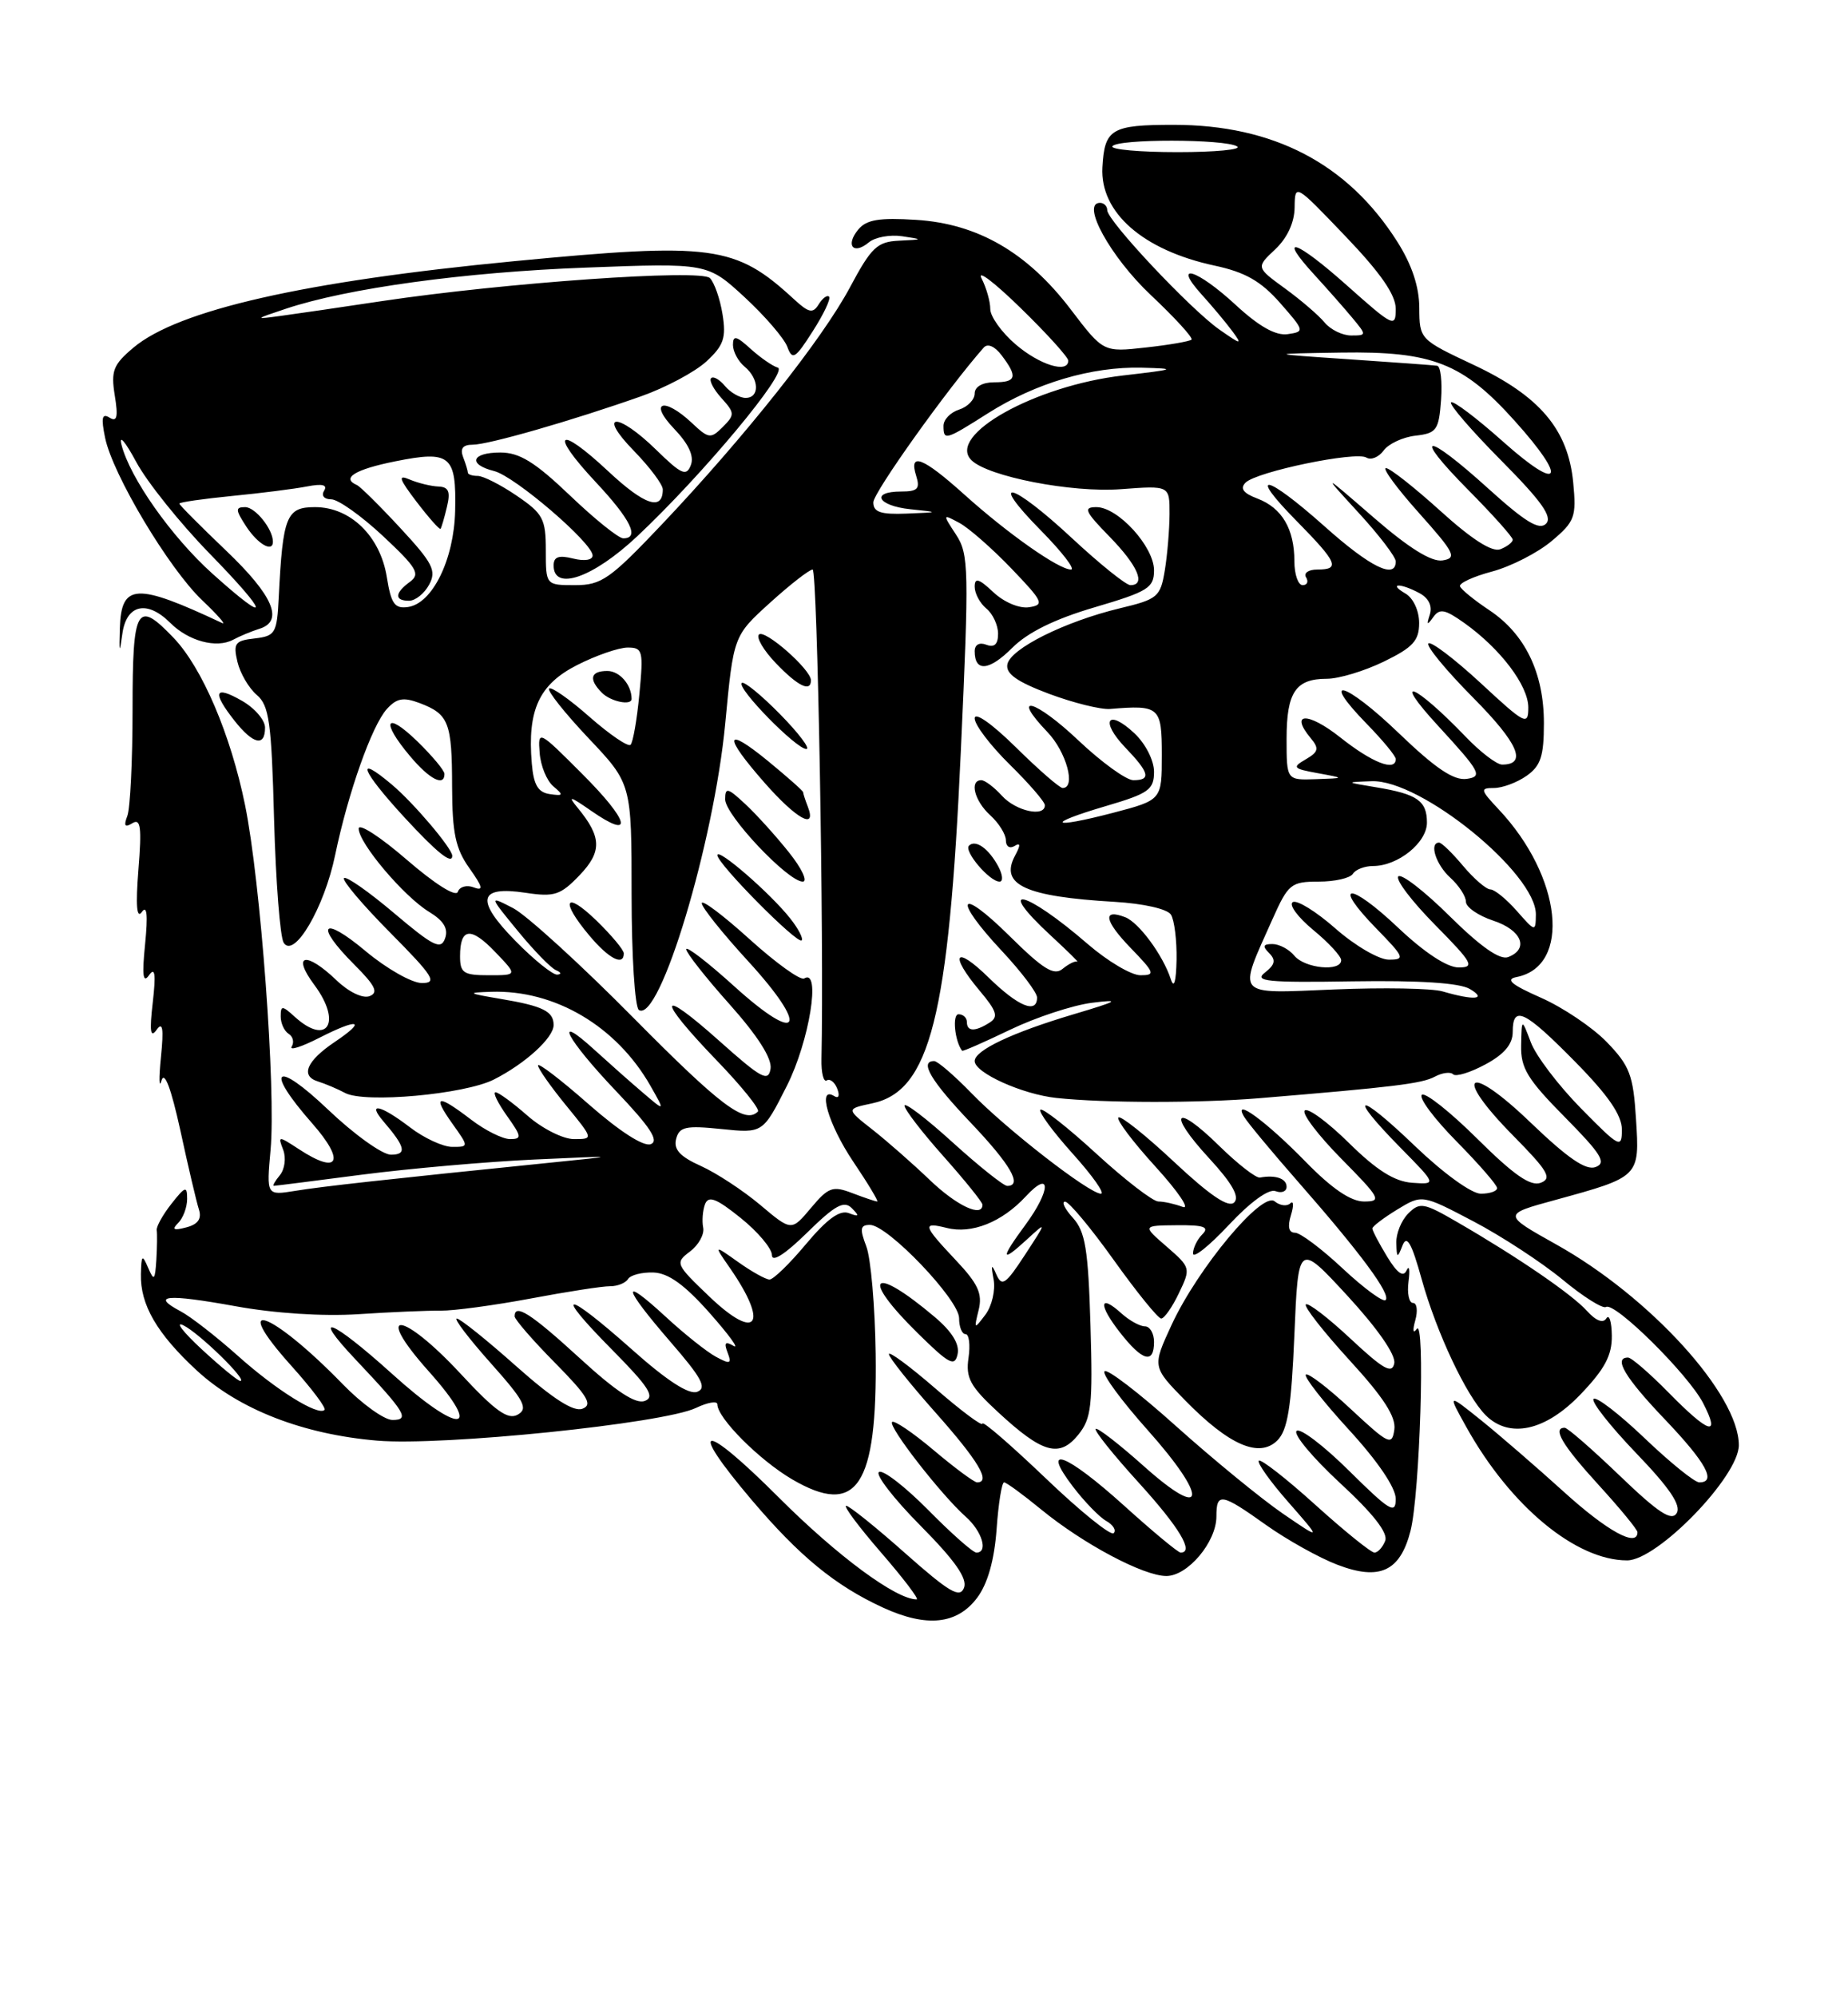 <?xml version="1.0" encoding="UTF-8" standalone="no"?>
<!DOCTYPE svg PUBLIC "-//W3C//DTD SVG 1.1//EN" "http://www.w3.org/Graphics/SVG/1.1/DTD/svg11.dtd" >
<svg xmlns="http://www.w3.org/2000/svg" xmlns:xlink="http://www.w3.org/1999/xlink" version="1.1" viewBox="0 0 237 256">
 <g >
 <path fill="currentColor"
d=" M 125.34 204.76 C 126.67 202.97 127.52 199.96 127.81 196.01 C 128.04 192.71 128.48 190.00 128.77 190.00 C 129.06 190.00 131.19 191.56 133.51 193.46 C 138.92 197.89 146.65 202.00 149.58 202.00 C 152.33 202.00 156.00 197.64 156.00 194.37 C 156.00 191.26 156.61 191.36 162.38 195.47 C 165.06 197.37 169.18 199.67 171.52 200.56 C 176.93 202.63 179.56 201.41 180.89 196.23 C 182.10 191.54 182.80 168.77 181.69 170.34 C 181.22 171.00 181.14 170.53 181.50 169.25 C 181.85 168.01 181.72 167.00 181.21 167.00 C 180.70 167.00 180.44 165.76 180.64 164.25 C 180.84 162.74 180.73 162.10 180.39 162.83 C 179.97 163.75 179.19 163.20 177.89 161.06 C 176.85 159.35 176.00 157.73 176.00 157.46 C 176.00 157.19 177.44 156.10 179.19 155.03 C 182.38 153.09 182.38 153.09 188.97 156.55 C 192.59 158.45 197.72 161.81 200.38 164.00 C 203.03 166.20 205.55 167.78 205.97 167.52 C 207.09 166.83 216.51 176.15 218.42 179.84 C 220.69 184.24 219.19 183.78 214.00 178.50 C 211.57 176.03 209.23 174.00 208.79 174.00 C 206.87 174.00 208.39 176.56 213.50 181.91 C 218.80 187.47 220.19 190.00 217.93 190.00 C 217.33 190.00 214.18 187.45 210.92 184.34 C 207.66 181.23 204.71 178.96 204.37 179.30 C 204.03 179.64 206.48 182.76 209.82 186.24 C 214.14 190.73 215.64 192.96 215.03 193.95 C 214.37 195.01 212.68 193.90 207.75 189.17 C 204.22 185.78 201.03 183.00 200.67 183.00 C 199.04 183.00 200.36 185.23 205.00 190.31 C 207.75 193.32 210.00 196.05 210.00 196.39 C 210.00 198.38 206.13 196.26 200.60 191.25 C 197.11 188.09 192.31 183.94 189.95 182.04 C 185.64 178.58 185.64 178.58 188.07 182.94 C 193.70 193.04 202.10 200.00 208.67 200.00 C 212.56 200.00 223.00 189.24 223.00 185.23 C 223.00 178.74 211.61 166.22 199.59 159.51 C 192.69 155.65 192.69 155.65 199.47 153.80 C 210.30 150.83 210.29 150.85 209.81 143.41 C 209.46 137.79 209.00 136.60 206.07 133.57 C 204.24 131.68 200.43 129.12 197.62 127.88 C 193.81 126.20 193.01 125.52 194.50 125.23 C 201.54 123.84 200.32 112.37 192.21 103.75 C 189.84 101.23 189.79 101.00 191.59 101.00 C 192.67 101.00 194.56 100.30 195.78 99.44 C 197.59 98.17 198.00 96.93 198.00 92.69 C 198.00 86.24 195.59 81.27 191.00 78.21 C 189.07 76.93 187.38 75.55 187.24 75.15 C 187.09 74.75 188.95 73.89 191.37 73.25 C 193.78 72.60 197.21 70.85 198.99 69.35 C 201.97 66.85 202.18 66.27 201.76 61.86 C 201.11 55.05 197.47 50.75 188.97 46.76 C 182.08 43.52 182.04 43.48 182.02 39.45 C 182.01 36.74 181.06 33.91 179.18 30.95 C 172.84 20.97 163.31 16.00 150.52 16.00 C 142.52 16.00 141.65 16.52 141.38 21.45 C 141.06 27.24 146.59 32.08 155.79 34.05 C 159.70 34.89 161.70 36.03 164.16 38.82 C 167.32 42.42 167.34 42.51 165.14 42.83 C 163.61 43.05 161.47 41.85 158.47 39.08 C 153.50 34.49 150.28 33.52 154.11 37.75 C 155.48 39.26 157.25 41.38 158.05 42.46 C 159.36 44.24 159.20 44.21 156.38 42.24 C 152.67 39.64 142.00 28.29 142.00 26.94 C 142.00 26.42 141.58 26.00 141.07 26.00 C 138.59 26.00 142.42 32.95 147.58 37.81 C 150.68 40.73 153.03 43.30 152.81 43.53 C 152.58 43.75 149.95 44.21 146.95 44.54 C 141.50 45.15 141.50 45.15 137.32 39.66 C 131.77 32.37 125.41 28.68 117.50 28.18 C 112.76 27.88 111.12 28.15 110.07 29.42 C 108.39 31.45 109.43 32.72 111.42 31.07 C 112.22 30.40 114.14 30.05 115.69 30.28 C 118.43 30.69 118.42 30.70 115.31 30.85 C 112.50 30.98 111.75 31.69 109.02 36.80 C 105.48 43.45 95.54 55.97 84.85 67.25 C 78.23 74.23 77.13 75.00 73.75 75.00 C 70.00 75.00 70.00 75.00 70.00 70.54 C 70.00 66.50 69.64 65.83 66.27 63.54 C 64.22 62.14 61.97 61.00 61.27 61.00 C 60.57 61.00 60.00 60.81 60.00 60.58 C 60.00 60.35 59.73 59.45 59.39 58.58 C 58.98 57.49 59.36 57.00 60.61 57.00 C 62.63 57.00 73.29 53.94 82.23 50.79 C 85.37 49.68 89.14 47.67 90.60 46.32 C 92.82 44.27 93.15 43.29 92.66 40.27 C 92.34 38.29 91.61 36.21 91.04 35.64 C 89.87 34.47 64.82 36.23 49.00 38.59 C 43.77 39.38 37.92 40.23 36.00 40.49 C 32.59 40.95 32.60 40.93 36.64 39.58 C 44.50 36.95 59.55 34.88 75.12 34.30 C 90.73 33.71 90.73 33.71 95.49 38.09 C 98.10 40.50 100.57 43.37 100.97 44.45 C 101.62 46.21 101.98 45.99 104.23 42.46 C 105.63 40.28 106.57 38.29 106.33 38.03 C 106.09 37.77 105.49 38.21 105.00 39.00 C 104.25 40.22 103.73 40.11 101.80 38.33 C 94.31 31.43 91.37 31.04 65.91 33.48 C 39.03 36.06 22.85 39.73 17.11 44.56 C 14.52 46.74 14.21 47.53 14.72 50.69 C 15.17 53.45 15.01 54.13 14.05 53.53 C 13.08 52.93 12.95 53.54 13.48 56.12 C 14.46 60.84 21.62 72.82 25.91 76.92 C 27.88 78.79 29.05 80.12 28.50 79.86 C 17.45 74.67 15.56 74.76 15.37 80.50 C 15.27 83.73 15.33 83.88 15.69 81.25 C 16.20 77.47 18.86 76.86 21.84 79.84 C 24.16 82.16 27.74 83.13 29.87 82.01 C 30.76 81.53 32.29 80.90 33.25 80.60 C 36.44 79.62 35.07 76.37 29.00 70.58 C 25.70 67.43 23.00 64.72 23.00 64.55 C 23.00 64.37 26.04 63.94 29.75 63.57 C 33.46 63.21 37.79 62.66 39.38 62.35 C 41.34 61.97 42.03 62.14 41.57 62.89 C 41.17 63.53 41.57 64.00 42.48 64.00 C 43.36 64.00 46.35 66.12 49.12 68.71 C 53.46 72.77 53.94 73.57 52.58 74.57 C 50.60 76.01 50.56 77.00 52.46 77.00 C 53.27 77.00 54.43 76.07 55.04 74.93 C 56.00 73.14 55.51 72.18 51.34 67.68 C 48.70 64.83 46.19 62.35 45.77 62.17 C 43.72 61.28 45.52 60.17 50.69 59.13 C 57.76 57.71 58.54 58.36 58.37 65.50 C 58.22 71.72 55.46 77.34 52.34 77.80 C 50.62 78.05 50.16 77.41 49.61 73.98 C 48.77 68.73 44.95 65.00 40.40 65.00 C 36.73 65.00 36.27 66.13 35.75 76.50 C 35.52 81.18 35.32 81.52 32.66 81.83 C 30.14 82.11 29.89 82.45 30.45 84.83 C 30.80 86.30 31.91 88.20 32.93 89.07 C 34.52 90.42 34.82 92.57 35.15 105.07 C 35.37 113.00 35.92 120.10 36.38 120.83 C 37.71 122.94 41.58 116.36 42.98 109.60 C 44.64 101.62 47.69 93.00 49.61 90.88 C 50.88 89.48 51.73 89.33 53.83 90.12 C 57.56 91.54 57.97 92.59 57.98 100.85 C 58.00 106.79 58.42 108.78 60.20 111.28 C 61.92 113.70 62.04 114.23 60.76 113.74 C 59.86 113.39 58.94 113.65 58.71 114.31 C 58.47 115.01 55.76 113.30 52.15 110.18 C 48.77 107.26 46.00 105.47 46.00 106.20 C 46.00 108.06 51.78 114.89 55.02 116.87 C 56.90 118.01 57.52 119.03 57.08 120.27 C 56.55 121.78 55.59 121.31 50.54 117.04 C 47.29 114.29 44.40 112.27 44.12 112.55 C 43.84 112.83 46.50 115.97 50.03 119.53 C 55.59 125.14 56.13 126.00 54.11 126.00 C 52.83 126.00 49.58 124.16 46.89 121.91 C 41.30 117.23 40.27 118.47 45.45 123.65 C 48.15 126.35 48.57 127.23 47.39 127.68 C 46.52 128.01 44.72 127.15 43.14 125.63 C 39.22 121.88 37.37 122.29 40.32 126.25 C 43.88 131.03 42.00 134.12 37.83 130.35 C 36.18 128.85 36.00 128.85 36.00 130.29 C 36.00 131.16 36.46 132.16 37.02 132.51 C 37.58 132.86 37.75 133.59 37.41 134.14 C 37.07 134.70 38.68 134.18 40.99 133.00 C 45.98 130.46 47.09 130.75 42.96 133.53 C 39.32 135.97 38.49 137.91 40.77 138.61 C 41.72 138.91 43.29 139.57 44.26 140.09 C 46.77 141.43 59.56 140.27 63.33 138.37 C 67.36 136.33 71.00 133.02 71.00 131.38 C 71.00 129.62 69.62 128.94 64.20 128.03 C 59.93 127.31 59.82 127.22 63.00 127.12 C 71.15 126.86 79.05 131.52 83.41 139.16 C 85.31 142.50 85.31 142.50 82.41 140.02 C 80.81 138.66 78.04 136.20 76.25 134.57 C 70.78 129.58 72.64 133.15 78.97 139.81 C 83.39 144.45 84.56 146.23 83.46 146.65 C 82.55 147.00 79.48 145.03 75.49 141.53 C 71.92 138.39 69.00 136.16 69.00 136.56 C 69.00 136.96 70.61 139.25 72.57 141.65 C 76.13 146.00 76.13 146.00 73.60 146.00 C 72.21 146.00 69.53 144.65 67.65 143.00 C 65.77 141.35 63.93 140.00 63.55 140.00 C 63.17 140.00 63.83 141.35 65.00 143.00 C 66.91 145.68 66.95 146.00 65.41 146.00 C 64.46 146.00 62.21 144.88 60.41 143.50 C 56.09 140.20 55.40 140.34 58.00 144.00 C 60.14 147.00 60.14 147.00 58.00 147.00 C 56.83 147.00 54.39 145.88 52.59 144.50 C 48.79 141.60 47.01 141.21 49.19 143.75 C 52.00 147.02 52.22 148.00 50.13 148.00 C 49.04 148.00 45.41 145.40 42.07 142.22 C 35.25 135.73 33.85 136.96 40.05 144.00 C 44.34 148.88 43.44 150.64 38.36 147.31 C 35.68 145.56 35.62 145.56 36.32 147.38 C 36.71 148.41 36.52 149.87 35.89 150.63 C 35.27 151.38 34.92 152.00 35.13 151.99 C 35.33 151.99 40.45 151.34 46.50 150.55 C 52.55 149.77 62.45 148.90 68.50 148.62 C 79.50 148.12 79.50 148.12 70.50 149.03 C 49.44 151.17 41.29 152.07 37.83 152.64 C 34.17 153.23 34.17 153.23 34.70 147.37 C 35.40 139.68 33.42 112.97 31.43 103.20 C 29.58 94.13 25.93 85.59 22.26 81.75 C 17.54 76.82 17.00 77.77 17.00 90.92 C 17.00 97.47 16.70 103.62 16.33 104.58 C 15.84 105.86 16.01 106.11 16.98 105.51 C 18.04 104.86 18.19 106.02 17.75 111.49 C 17.39 116.06 17.53 117.83 18.19 116.89 C 18.85 115.95 18.98 117.27 18.61 121.00 C 18.20 125.02 18.34 126.10 19.11 125.00 C 19.88 123.90 20.01 124.83 19.59 128.50 C 19.16 132.18 19.29 133.11 20.08 132.00 C 20.87 130.89 21.01 131.80 20.64 135.50 C 20.36 138.25 20.40 139.60 20.71 138.50 C 21.09 137.21 21.94 139.48 23.13 144.89 C 24.13 149.51 25.20 154.07 25.51 155.02 C 25.89 156.22 25.39 156.93 23.88 157.32 C 22.25 157.75 22.00 157.60 22.86 156.74 C 23.49 156.11 24.00 154.73 24.00 153.67 C 24.00 151.96 23.76 152.04 21.98 154.30 C 20.87 155.71 20.02 157.24 20.10 157.69 C 20.17 158.13 20.15 159.85 20.05 161.50 C 19.88 164.11 19.75 164.24 19.00 162.50 C 18.24 160.74 18.13 160.83 18.07 163.30 C 17.97 167.23 20.13 170.94 25.25 175.67 C 30.67 180.66 38.88 183.85 48.38 184.65 C 56.76 185.36 85.05 182.46 89.25 180.46 C 90.76 179.74 92.00 179.53 92.00 180.00 C 92.00 181.75 97.37 187.13 101.57 189.60 C 109.91 194.48 112.52 190.55 112.30 173.51 C 112.22 167.45 111.68 161.26 111.10 159.75 C 110.24 157.49 110.32 157.00 111.57 157.00 C 113.84 157.00 123.00 166.58 123.00 168.95 C 123.00 170.08 123.37 171.00 123.83 171.00 C 124.28 171.00 124.45 172.37 124.21 174.04 C 123.83 176.61 124.42 177.70 128.02 181.02 C 133.71 186.28 135.87 186.88 138.29 183.89 C 139.97 181.81 140.16 180.18 139.85 169.87 C 139.56 160.12 139.19 157.86 137.60 156.10 C 136.55 154.95 136.10 154.01 136.60 154.02 C 137.09 154.03 139.91 157.40 142.85 161.52 C 145.79 165.63 148.52 169.00 148.92 169.00 C 149.31 169.00 150.34 167.54 151.19 165.75 C 152.73 162.55 152.70 162.46 149.63 159.79 C 146.50 157.08 146.50 157.08 150.95 157.04 C 154.41 157.01 155.13 157.27 154.20 158.20 C 153.54 158.86 153.00 159.97 153.00 160.66 C 153.00 161.35 155.06 159.71 157.58 157.02 C 160.34 154.07 162.72 152.34 163.58 152.67 C 164.36 152.97 165.00 152.72 165.00 152.11 C 165.00 151.05 163.57 150.56 161.59 150.93 C 161.09 151.03 158.74 149.20 156.36 146.87 C 150.66 141.27 149.62 142.55 155.07 148.46 C 158.02 151.66 159.00 153.40 158.28 154.12 C 157.56 154.84 155.20 153.25 150.59 148.94 C 146.94 145.52 143.71 142.95 143.43 143.23 C 143.15 143.52 145.30 146.37 148.21 149.56 C 151.12 152.76 152.68 155.07 151.67 154.69 C 150.66 154.31 149.26 154.00 148.56 154.00 C 147.86 154.00 144.28 151.24 140.60 147.87 C 136.93 144.50 133.70 141.97 133.43 142.24 C 133.16 142.50 135.02 145.03 137.56 147.86 C 140.11 150.69 141.74 153.00 141.19 153.00 C 139.71 153.00 129.06 144.74 124.55 140.08 C 122.37 137.84 120.24 136.00 119.80 136.00 C 117.87 136.00 119.39 138.55 124.50 143.91 C 129.60 149.27 131.18 152.00 129.17 152.00 C 128.71 152.00 125.56 149.49 122.17 146.42 C 118.78 143.34 116.00 141.23 116.00 141.72 C 116.00 142.20 118.25 145.13 121.00 148.21 C 123.75 151.30 126.00 154.09 126.00 154.41 C 126.00 156.10 122.71 154.56 119.25 151.25 C 117.10 149.19 113.80 146.29 111.92 144.81 C 108.50 142.13 108.50 142.13 111.85 141.42 C 119.28 139.85 121.67 130.37 123.22 96.35 C 124.29 72.93 124.25 71.03 122.61 68.53 C 120.87 65.87 120.87 65.86 123.03 67.02 C 124.23 67.66 127.22 70.28 129.68 72.84 C 133.78 77.11 133.98 77.53 131.98 77.83 C 130.73 78.02 128.78 77.20 127.40 75.91 C 125.53 74.15 125.00 74.00 125.00 75.20 C 125.00 76.06 125.67 77.32 126.50 78.00 C 127.33 78.68 128.00 80.14 128.00 81.23 C 128.00 82.58 127.52 83.03 126.50 82.64 C 125.60 82.29 125.00 82.63 125.00 83.47 C 125.00 86.16 126.85 86.00 129.80 83.05 C 131.80 81.05 135.25 79.35 140.38 77.84 C 147.24 75.82 148.00 75.35 148.00 73.10 C 148.00 70.07 143.38 65.00 140.61 65.00 C 138.89 65.00 139.13 65.55 142.30 68.79 C 145.93 72.51 147.00 75.00 144.97 75.00 C 144.41 75.00 141.05 72.30 137.50 69.00 C 129.71 61.75 126.57 60.97 133.50 68.00 C 136.21 70.75 137.94 73.00 137.35 73.00 C 135.79 73.00 129.24 68.40 123.64 63.36 C 118.34 58.60 116.52 57.90 117.50 61.00 C 118.02 62.65 117.68 63.00 115.57 63.00 C 111.59 63.00 112.54 64.83 116.75 65.27 C 120.50 65.66 120.50 65.66 116.25 65.83 C 112.94 65.96 112.00 65.64 112.00 64.39 C 112.00 63.14 121.49 49.84 126.16 44.55 C 126.66 43.98 127.58 44.38 128.46 45.55 C 130.55 48.31 130.35 49.00 127.50 49.00 C 126.00 49.00 125.00 49.57 125.00 50.43 C 125.00 51.22 124.10 52.15 123.00 52.50 C 121.90 52.85 121.00 53.78 121.00 54.57 C 121.00 56.51 121.23 56.44 126.72 52.96 C 132.83 49.09 140.00 46.97 146.43 47.13 C 151.03 47.25 150.81 47.34 144.00 48.13 C 132.77 49.43 121.38 55.78 124.58 58.98 C 126.68 61.08 137.45 63.18 143.75 62.70 C 150.00 62.23 150.00 62.23 149.99 65.87 C 149.98 67.86 149.71 71.13 149.38 73.12 C 148.82 76.51 148.47 76.81 143.60 77.97 C 136.55 79.67 129.56 83.15 129.19 85.16 C 128.97 86.36 130.44 87.39 134.54 88.93 C 137.65 90.09 141.16 90.96 142.35 90.87 C 148.72 90.34 149.00 90.59 149.00 96.77 C 149.00 102.54 149.00 102.54 142.75 104.18 C 134.62 106.30 133.95 105.63 141.88 103.30 C 147.32 101.70 148.00 101.21 148.00 98.92 C 148.00 97.47 146.91 95.33 145.50 94.00 C 142.06 90.77 141.02 92.37 144.32 95.82 C 147.42 99.05 147.65 100.00 145.35 100.00 C 144.44 100.00 141.26 97.70 138.29 94.89 C 132.76 89.66 129.49 88.77 134.32 93.82 C 136.76 96.36 138.03 101.00 136.28 101.00 C 135.89 101.00 133.19 98.65 130.28 95.78 C 127.21 92.76 125.00 91.20 125.00 92.08 C 125.00 92.91 127.03 95.57 129.50 98.00 C 131.97 100.43 134.00 102.77 134.00 103.21 C 134.00 104.78 130.27 103.96 128.50 102.00 C 127.50 100.90 126.31 100.00 125.85 100.00 C 124.29 100.00 124.98 102.67 127.00 104.50 C 128.10 105.50 129.00 106.94 129.00 107.71 C 129.00 108.49 129.49 108.81 130.10 108.44 C 130.89 107.95 130.91 108.31 130.17 109.68 C 128.18 113.40 131.46 114.92 142.93 115.59 C 146.65 115.81 149.70 116.50 150.17 117.23 C 150.61 117.93 150.93 120.53 150.89 123.00 C 150.83 125.86 150.56 126.77 150.15 125.50 C 149.15 122.43 146.06 118.24 144.30 117.56 C 141.34 116.42 141.63 118.02 145.01 121.51 C 148.09 124.69 148.20 125.00 146.26 125.00 C 145.08 125.00 142.05 123.20 139.51 121.01 C 131.43 114.02 127.41 113.13 134.82 119.97 C 136.92 121.91 138.42 123.39 138.16 123.26 C 137.90 123.13 137.06 123.54 136.29 124.17 C 135.18 125.10 133.80 124.25 129.45 119.95 C 122.90 113.48 122.12 115.08 128.50 121.90 C 130.97 124.54 133.00 127.22 133.00 127.85 C 133.00 130.00 130.59 129.01 126.79 125.30 C 122.46 121.06 121.67 122.26 125.66 127.01 C 127.84 129.60 128.07 130.34 126.91 131.07 C 125.05 132.26 124.00 132.23 124.00 131.00 C 124.00 130.45 123.52 130.00 122.93 130.00 C 122.10 130.00 122.44 133.46 123.39 134.68 C 123.47 134.79 126.24 133.57 129.55 131.98 C 132.86 130.39 137.58 128.84 140.04 128.53 C 143.81 128.06 143.44 128.29 137.66 130.01 C 129.83 132.34 125.00 134.62 125.00 136.00 C 125.00 137.51 131.13 140.27 135.50 140.73 C 141.68 141.39 153.77 141.40 161.50 140.76 C 178.64 139.34 182.35 138.89 183.99 138.01 C 184.95 137.49 186.02 137.35 186.36 137.70 C 186.71 138.04 188.57 137.47 190.49 136.43 C 192.92 135.13 194.00 133.84 194.00 132.27 C 194.00 128.77 195.51 129.49 202.01 136.09 C 206.25 140.39 208.00 142.94 208.00 144.78 C 208.00 147.25 207.71 147.10 202.75 142.06 C 199.86 139.12 196.97 135.32 196.33 133.61 C 195.15 130.50 195.15 130.50 195.08 133.97 C 195.01 136.90 195.89 138.34 200.68 143.18 C 205.37 147.93 206.06 149.04 204.64 149.58 C 203.40 150.06 201.08 148.47 196.29 143.88 C 188.19 136.09 186.20 137.60 194.06 145.56 C 198.53 150.09 199.08 151.03 197.60 151.60 C 196.29 152.10 194.16 150.62 189.44 145.94 C 185.93 142.46 182.73 139.94 182.34 140.33 C 181.94 140.73 183.95 143.41 186.81 146.31 C 189.66 149.20 192.00 151.89 192.00 152.28 C 192.00 152.68 191.06 153.00 189.91 153.00 C 188.72 153.00 185.09 150.37 181.41 146.84 C 174.08 139.80 172.64 140.03 179.62 147.12 C 184.25 151.82 184.25 151.82 181.10 151.60 C 178.85 151.44 176.55 150.00 173.00 146.50 C 170.28 143.82 167.72 141.94 167.33 142.34 C 166.94 142.73 169.05 145.51 172.02 148.52 C 177.03 153.59 177.25 154.00 174.93 154.00 C 173.24 154.00 170.81 152.35 167.46 148.92 C 162.36 143.70 158.00 140.52 159.56 143.15 C 160.00 143.89 163.12 147.65 166.50 151.50 C 174.47 160.58 178.42 165.91 177.70 166.63 C 177.39 166.94 174.92 165.13 172.21 162.60 C 169.51 160.07 166.75 158.00 166.08 158.00 C 165.28 158.00 165.10 157.23 165.56 155.75 C 165.94 154.51 165.90 153.83 165.47 154.24 C 165.04 154.65 164.14 154.53 163.47 153.98 C 161.87 152.65 153.61 162.55 150.24 169.84 C 147.77 175.19 147.77 175.19 152.03 179.53 C 157.65 185.25 161.51 186.92 163.82 184.62 C 165.14 183.29 165.61 180.39 166.00 171.09 C 166.50 159.25 166.50 159.25 172.83 166.11 C 176.69 170.31 179.02 173.66 178.81 174.74 C 178.53 176.15 177.42 175.52 173.22 171.60 C 170.33 168.90 167.75 166.92 167.47 167.19 C 167.20 167.46 169.72 170.67 173.06 174.33 C 177.44 179.10 179.05 181.60 178.82 183.23 C 178.52 185.34 178.12 185.15 173.23 180.60 C 170.34 177.90 167.75 175.92 167.47 176.19 C 167.20 176.46 169.68 179.64 172.99 183.25 C 176.72 187.32 179.00 190.69 179.00 192.12 C 179.00 194.14 178.24 193.68 173.03 188.53 C 169.74 185.27 166.70 182.97 166.28 183.41 C 165.85 183.85 168.36 186.85 171.86 190.09 C 176.08 193.98 178.03 196.47 177.65 197.48 C 177.33 198.32 176.70 199.00 176.27 199.00 C 175.83 199.00 172.42 196.25 168.69 192.88 C 164.96 189.51 161.70 186.97 161.44 187.22 C 161.19 187.48 162.89 189.88 165.24 192.55 C 169.50 197.41 169.50 197.41 164.50 193.99 C 161.75 192.10 155.59 187.06 150.81 182.78 C 146.03 178.49 141.91 175.34 141.64 175.77 C 141.37 176.20 143.86 179.57 147.15 183.26 C 155.01 192.06 154.72 195.09 146.70 187.93 C 143.52 185.09 140.73 182.93 140.52 183.15 C 140.30 183.36 142.78 186.46 146.02 190.02 C 151.25 195.77 153.19 199.00 151.41 199.00 C 151.09 199.00 147.83 196.30 144.18 193.00 C 136.71 186.26 133.38 185.01 137.59 190.53 C 139.07 192.47 141.00 194.46 141.88 194.95 C 142.76 195.45 143.19 196.15 142.82 196.51 C 142.46 196.88 138.52 193.70 134.08 189.45 C 129.64 185.21 126.00 182.06 126.00 182.47 C 126.00 182.87 123.30 180.86 120.00 178.00 C 116.70 175.14 114.00 173.15 114.00 173.56 C 114.00 173.98 116.70 177.37 120.00 181.08 C 125.48 187.25 127.12 190.00 125.31 190.00 C 124.94 190.00 122.44 188.15 119.76 185.89 C 117.08 183.63 114.67 182.00 114.41 182.26 C 113.86 182.81 120.69 191.59 123.85 194.40 C 125.96 196.27 126.77 199.00 125.22 199.00 C 124.78 199.00 122.01 196.55 119.05 193.55 C 116.08 190.55 113.24 188.35 112.73 188.67 C 112.22 188.98 114.61 192.08 118.04 195.54 C 122.48 200.02 124.09 202.32 123.63 203.51 C 123.10 204.89 121.75 204.09 116.11 199.10 C 112.33 195.74 108.91 193.00 108.52 193.00 C 108.12 193.00 110.14 195.70 113.00 199.00 C 115.86 202.30 117.91 205.00 117.56 205.00 C 114.91 205.00 107.40 199.45 99.90 191.96 C 90.07 182.12 87.95 182.29 96.39 192.24 C 102.53 199.47 107.11 203.23 113.24 206.05 C 118.86 208.63 122.77 208.21 125.34 204.76 Z  M 202.67 178.75 C 205.80 175.49 206.74 173.73 206.71 171.21 C 206.69 169.40 206.37 168.40 206.01 168.98 C 205.60 169.65 204.67 169.30 203.51 168.01 C 201.56 165.86 194.60 161.10 186.85 156.62 C 182.59 154.15 182.08 154.06 180.60 155.54 C 179.72 156.42 179.03 158.12 179.07 159.32 C 179.13 161.29 179.21 161.32 179.87 159.63 C 180.42 158.23 181.04 159.32 182.33 163.98 C 184.24 170.82 188.04 178.89 190.53 181.39 C 193.57 184.42 198.18 183.42 202.67 178.75 Z  M 119.86 168.79 C 111.82 162.00 110.23 163.54 117.70 170.88 C 121.74 174.86 122.45 175.23 122.81 173.56 C 123.08 172.28 122.09 170.67 119.86 168.79 Z  M 148.00 172.00 C 148.00 170.90 147.47 170.00 146.83 170.00 C 146.18 170.00 144.83 169.25 143.82 168.34 C 140.96 165.75 140.84 167.22 143.63 170.78 C 146.51 174.47 148.00 174.88 148.00 172.00 Z  M 128.03 111.06 C 126.80 108.76 125.11 107.56 124.27 108.39 C 123.58 109.09 126.90 113.00 128.19 113.00 C 128.67 113.00 128.60 112.13 128.03 111.06 Z  M 58.00 109.69 C 58.00 108.75 53.04 102.90 50.25 100.56 C 45.47 96.53 46.31 98.73 51.85 104.75 C 56.03 109.28 58.00 110.87 58.00 109.69 Z  M 57.00 99.20 C 57.00 98.75 55.42 96.87 53.50 95.00 C 49.43 91.06 48.79 92.41 52.59 96.92 C 55.08 99.89 57.00 100.87 57.00 99.20 Z  M 33.99 93.25 C 33.99 92.29 32.64 90.73 30.99 89.80 C 27.49 87.80 27.17 88.68 30.07 92.37 C 32.47 95.41 34.00 95.76 33.99 93.25 Z  M 81.71 68.75 C 90.09 60.89 101.20 47.56 99.75 47.12 C 99.06 46.92 97.49 45.82 96.25 44.70 C 94.43 43.04 94.00 42.95 94.00 44.20 C 94.00 45.06 94.67 46.32 95.50 47.00 C 97.38 48.56 97.45 51.00 95.62 51.00 C 94.86 51.00 93.68 50.31 92.98 49.48 C 92.28 48.64 91.48 48.18 91.20 48.47 C 90.91 48.75 91.51 49.90 92.52 51.02 C 94.24 52.92 94.25 53.17 92.70 54.72 C 91.15 56.27 90.88 56.24 88.71 54.19 C 85.13 50.84 83.14 51.49 86.44 54.94 C 88.32 56.90 89.04 58.46 88.60 59.61 C 88.03 61.10 87.40 60.82 84.17 57.67 C 79.16 52.77 76.51 52.89 81.30 57.79 C 83.33 59.88 85.00 62.10 85.00 62.73 C 85.00 65.54 82.66 64.76 78.00 60.40 C 71.54 54.36 70.38 55.36 76.40 61.79 C 80.90 66.60 82.07 69.00 79.93 69.00 C 79.33 69.00 76.26 66.53 73.09 63.50 C 68.59 59.21 66.62 58.00 64.16 58.00 C 60.45 58.00 59.95 59.52 63.38 60.38 C 66.02 61.04 76.00 69.60 76.00 71.20 C 76.00 71.79 74.94 71.95 73.50 71.59 C 71.66 71.13 71.00 71.36 71.00 72.48 C 71.00 75.82 76.05 74.06 81.71 68.75 Z  M 35.00 69.43 C 35.00 67.82 32.74 65.00 31.44 65.00 C 30.16 65.00 30.19 65.35 31.59 67.50 C 33.08 69.76 35.00 70.86 35.00 69.43 Z  M 57.32 64.96 C 57.79 63.01 57.54 62.41 56.22 62.36 C 55.27 62.32 53.63 61.92 52.56 61.47 C 50.98 60.79 51.15 61.33 53.45 64.35 C 55.01 66.39 56.38 67.93 56.50 67.78 C 56.62 67.62 56.99 66.36 57.32 64.96 Z  M 43.96 177.42 C 34.76 167.96 29.23 166.01 37.40 175.10 C 39.96 177.95 41.86 180.47 41.62 180.71 C 40.80 181.53 35.37 178.14 30.44 173.72 C 27.72 171.30 24.45 168.75 23.16 168.07 C 19.27 166.01 21.35 165.82 30.14 167.41 C 35.21 168.34 41.45 168.74 46.00 168.44 C 50.12 168.17 54.86 167.97 56.53 167.99 C 58.19 168.01 63.37 167.31 68.03 166.44 C 72.69 165.56 77.28 164.85 78.23 164.86 C 79.18 164.87 80.22 164.45 80.54 163.94 C 80.86 163.42 82.33 163.05 83.81 163.10 C 85.72 163.17 87.81 164.68 91.00 168.28 C 93.47 171.07 94.86 172.97 94.08 172.51 C 93.01 171.88 92.82 172.09 93.31 173.36 C 93.86 174.81 93.65 174.89 91.83 173.91 C 90.67 173.29 87.75 170.97 85.36 168.76 C 79.54 163.40 79.84 164.89 86.00 172.01 C 90.00 176.62 90.69 177.90 89.42 178.39 C 88.37 178.80 85.55 176.98 81.08 173.00 C 72.39 165.28 70.84 165.26 78.46 172.96 C 83.22 177.77 84.04 179.05 82.70 179.56 C 81.53 180.01 79.01 178.35 74.37 174.10 C 68.12 168.38 66.00 167.01 66.00 168.72 C 66.00 169.11 68.33 171.80 71.18 174.68 C 75.37 178.93 76.04 180.05 74.70 180.56 C 73.57 181.00 70.91 179.29 66.19 175.10 C 62.42 171.74 58.99 169.00 58.58 169.00 C 58.17 169.00 60.13 171.57 62.93 174.71 C 67.24 179.54 67.77 180.55 66.39 181.32 C 65.14 182.02 63.52 180.87 59.10 176.11 C 51.56 167.98 47.74 167.65 54.97 175.75 C 62.13 183.76 59.01 183.98 50.26 176.07 C 42.52 169.09 39.67 167.97 45.60 174.25 C 52.01 181.04 52.60 182.00 50.33 182.00 C 49.28 182.00 46.41 179.94 43.96 177.42 Z  M 25.88 172.95 C 23.47 170.72 22.40 169.33 23.50 169.86 C 25.53 170.84 31.84 177.00 30.82 177.00 C 30.51 177.00 28.29 175.18 25.88 172.95 Z  M 91.00 166.21 C 86.62 162.03 86.55 161.87 88.50 160.40 C 89.60 159.57 90.36 158.19 90.18 157.34 C 90.01 156.49 90.12 155.14 90.42 154.34 C 90.86 153.21 91.87 153.60 94.99 156.11 C 97.20 157.88 99.00 160.03 99.00 160.88 C 99.00 161.84 100.69 160.76 103.50 158.00 C 107.11 154.46 108.24 153.84 109.25 154.86 C 110.25 155.87 110.18 156.00 108.86 155.49 C 107.70 155.05 106.07 156.24 103.39 159.43 C 101.29 161.95 99.18 164.00 98.69 164.00 C 98.21 164.00 96.40 162.99 94.67 161.76 C 91.53 159.53 91.53 159.53 93.60 162.51 C 98.65 169.79 97.08 172.01 91.00 166.21 Z  M 125.51 167.90 C 126.02 165.81 125.44 164.55 122.57 161.51 C 118.35 157.03 118.22 156.59 121.43 157.39 C 124.62 158.19 128.49 156.65 131.54 153.36 C 134.83 149.81 134.80 152.52 131.50 157.00 C 128.29 161.35 128.33 161.96 131.64 158.92 C 134.28 156.50 134.28 156.50 131.44 160.85 C 128.97 164.63 128.49 164.96 127.78 163.35 C 127.16 161.93 127.07 162.07 127.43 164.00 C 127.68 165.38 127.20 167.40 126.38 168.50 C 124.92 170.43 124.89 170.40 125.51 167.90 Z  M 97.50 154.44 C 95.30 152.59 91.87 150.34 89.87 149.44 C 87.20 148.24 86.36 147.32 86.71 145.98 C 87.12 144.42 87.94 144.24 92.51 144.71 C 97.84 145.26 97.84 145.26 100.92 139.16 C 103.80 133.45 105.32 124.07 103.14 125.41 C 102.67 125.71 99.52 123.44 96.14 120.39 C 92.76 117.33 90.00 115.25 90.00 115.77 C 90.00 116.29 92.66 119.62 95.92 123.17 C 103.86 131.83 102.65 134.09 94.18 126.43 C 90.78 123.35 88.00 121.21 88.00 121.67 C 88.01 122.12 90.51 125.31 93.58 128.74 C 97.20 132.80 99.03 135.68 98.82 136.99 C 98.54 138.72 97.64 138.23 92.25 133.42 C 84.36 126.38 84.13 127.83 91.86 135.86 C 95.09 139.20 97.49 142.18 97.20 142.47 C 95.55 144.11 92.45 141.78 81.29 130.51 C 74.49 123.63 67.52 117.29 65.81 116.40 C 62.69 114.79 62.69 114.79 66.42 119.34 C 68.47 121.84 70.67 124.10 71.32 124.36 C 71.97 124.63 72.03 124.88 71.46 124.92 C 70.89 124.96 68.47 123.02 66.09 120.59 C 60.94 115.34 61.33 113.52 67.40 114.43 C 71.10 114.99 71.88 114.73 74.32 112.19 C 77.22 109.16 77.17 107.29 74.10 103.56 C 72.77 101.95 73.06 102.01 75.81 103.92 C 81.34 107.76 80.75 105.27 74.69 99.22 C 69.05 93.57 68.98 93.54 69.21 96.50 C 69.33 98.15 70.12 100.08 70.97 100.79 C 72.31 101.92 72.25 102.04 70.50 101.78 C 68.99 101.56 68.43 100.59 68.20 97.84 C 67.62 91.00 69.14 87.72 74.00 85.25 C 76.43 84.01 79.36 83.00 80.50 83.00 C 82.43 83.00 82.53 83.41 82.00 88.95 C 81.69 92.22 81.18 95.15 80.87 95.46 C 80.56 95.77 78.20 94.16 75.61 91.89 C 73.03 89.61 70.69 87.98 70.42 88.25 C 70.15 88.52 72.42 91.38 75.46 94.60 C 81.00 100.45 81.00 100.45 81.00 114.67 C 81.00 122.49 81.42 129.14 81.94 129.46 C 84.61 131.11 91.56 108.02 93.01 92.73 C 94.07 81.50 94.07 81.50 98.76 77.25 C 101.34 74.91 103.80 73.00 104.22 73.00 C 104.83 73.00 105.69 120.66 105.35 135.72 C 105.31 137.50 105.62 138.74 106.03 138.48 C 106.45 138.22 107.06 138.71 107.38 139.56 C 107.72 140.44 107.55 140.84 106.99 140.49 C 104.77 139.12 106.22 144.13 109.43 148.90 C 111.32 151.70 112.70 154.00 112.50 154.00 C 112.30 154.00 110.86 153.52 109.32 152.93 C 106.79 151.96 106.25 152.15 104.00 154.83 C 101.50 157.81 101.50 157.81 97.50 154.44 Z  M 80.00 122.20 C 80.00 121.75 78.42 119.87 76.50 118.00 C 72.43 114.06 71.79 115.41 75.59 119.92 C 78.08 122.89 80.00 123.87 80.00 122.20 Z  M 101.36 117.74 C 98.83 114.52 92.00 108.60 92.00 109.61 C 92.00 110.71 102.26 121.07 102.81 120.53 C 103.04 120.30 102.39 119.04 101.36 117.74 Z  M 101.18 109.25 C 99.54 107.19 97.03 104.41 95.60 103.08 C 93.32 100.95 93.00 100.87 93.00 102.46 C 93.00 104.47 101.05 113.00 102.95 113.00 C 103.62 113.00 102.83 111.31 101.18 109.25 Z  M 103.61 103.42 C 103.27 102.55 103.00 101.70 103.00 101.54 C 103.00 101.37 100.97 99.58 98.50 97.55 C 92.89 92.96 92.70 94.25 98.08 100.36 C 102.15 104.98 104.76 106.43 103.61 103.42 Z  M 100.02 91.52 C 97.60 89.06 95.40 87.27 95.13 87.54 C 94.47 88.20 102.11 96.00 103.41 96.00 C 103.96 96.00 102.44 93.98 100.02 91.52 Z  M 81.00 89.58 C 81.00 87.77 79.46 86.00 77.89 86.00 C 75.72 86.00 75.46 87.06 77.20 88.80 C 78.33 89.93 81.00 90.48 81.00 89.58 Z  M 104.00 87.19 C 104.00 85.81 98.06 80.60 97.33 81.33 C 96.96 81.71 97.93 83.37 99.51 85.01 C 102.34 87.96 104.00 88.77 104.00 87.19 Z  M 185.00 127.07 C 183.62 126.67 177.39 126.56 171.14 126.82 C 158.21 127.35 158.69 127.90 163.22 117.75 C 165.21 113.30 165.58 113.00 169.11 113.00 C 171.19 113.00 173.16 112.55 173.50 112.00 C 173.84 111.45 175.01 111.00 176.09 111.00 C 179.28 111.00 183.00 108.01 183.00 105.44 C 183.00 102.64 181.76 101.78 176.50 100.91 C 172.50 100.25 172.50 100.25 175.91 100.13 C 182.19 99.89 197.04 111.96 196.97 117.23 C 196.94 119.46 196.90 119.46 194.52 116.75 C 193.19 115.24 191.66 114.00 191.14 114.00 C 190.61 114.00 189.04 112.65 187.65 111.00 C 186.27 109.35 184.88 108.00 184.56 108.00 C 183.25 108.00 184.15 110.83 186.00 112.50 C 187.10 113.50 188.00 114.88 188.00 115.58 C 188.00 116.27 189.57 117.36 191.50 118.00 C 195.15 119.20 196.14 121.62 193.42 122.67 C 192.36 123.08 189.90 121.36 185.94 117.45 C 182.70 114.24 179.73 111.94 179.33 112.33 C 178.94 112.73 181.05 115.51 184.02 118.52 C 188.87 123.43 189.18 124.00 187.06 124.00 C 185.58 124.00 182.66 122.08 179.29 118.89 C 173.04 112.98 170.73 113.09 176.52 119.02 C 180.12 122.71 180.24 123.00 178.11 123.00 C 176.84 123.00 173.77 121.21 171.28 119.02 C 168.79 116.83 166.32 115.30 165.79 115.63 C 165.26 115.96 166.44 117.56 168.41 119.19 C 170.38 120.81 172.00 122.56 172.00 123.07 C 172.00 124.58 167.35 124.13 166.00 122.50 C 165.32 121.67 164.05 121.00 163.18 121.00 C 161.98 121.00 161.88 121.28 162.77 122.17 C 163.65 123.05 163.52 123.65 162.22 124.66 C 160.77 125.78 162.52 125.96 173.50 125.78 C 182.06 125.65 187.18 125.98 188.50 126.76 C 190.77 128.10 189.07 128.26 185.00 127.07 Z  M 59.00 122.56 C 59.00 118.90 60.38 118.74 63.53 122.04 C 66.37 125.00 66.37 125.00 62.69 125.00 C 59.44 125.00 59.00 124.71 59.00 122.56 Z  M 165.00 94.70 C 165.00 88.72 166.16 87.00 170.17 87.00 C 171.70 87.00 174.98 86.01 177.47 84.80 C 181.21 82.98 182.00 82.12 182.00 79.85 C 182.00 78.29 181.25 76.66 180.25 76.08 C 177.97 74.75 179.56 74.69 182.03 76.02 C 183.22 76.65 183.72 77.68 183.37 78.77 C 182.93 80.13 183.02 80.20 183.80 79.11 C 184.63 77.95 185.30 78.08 187.82 79.87 C 192.43 83.16 196.00 87.87 196.00 90.68 C 196.00 93.05 195.60 92.85 189.89 87.55 C 186.52 84.44 183.51 82.16 183.19 82.47 C 182.87 82.79 185.45 85.92 188.93 89.43 C 194.73 95.28 195.90 98.00 192.64 98.00 C 191.95 98.00 189.84 96.39 187.95 94.41 C 181.38 87.58 178.31 86.38 184.44 93.04 C 189.86 98.94 190.18 99.53 188.11 99.83 C 186.44 100.07 184.11 98.50 179.38 93.96 C 172.53 87.38 169.06 86.40 175.31 92.81 C 177.34 94.89 179.00 96.90 179.00 97.29 C 179.00 98.94 175.99 97.77 171.89 94.52 C 167.72 91.22 165.33 91.29 168.11 94.63 C 169.20 95.94 169.09 96.38 167.45 97.33 C 165.68 98.36 165.82 98.52 169.00 99.10 C 172.50 99.74 172.50 99.74 168.75 99.87 C 165.00 100.00 165.00 100.00 165.00 94.70 Z  M 27.21 73.50 C 21.98 68.79 16.66 61.25 15.58 57.00 C 15.23 55.62 16.07 56.61 17.46 59.19 C 18.84 61.77 23.08 67.05 26.87 70.94 C 34.62 78.88 34.82 80.34 27.21 73.50 Z  M 166.00 71.93 C 166.00 67.80 164.41 65.11 161.28 63.91 C 159.44 63.22 158.99 62.61 159.74 61.86 C 161.15 60.45 173.89 57.81 175.24 58.65 C 175.83 59.01 176.82 58.60 177.45 57.74 C 178.08 56.88 179.92 56.02 181.55 55.84 C 184.24 55.53 184.53 55.13 184.81 51.25 C 184.98 48.91 184.75 46.94 184.31 46.88 C 183.86 46.81 178.78 46.44 173.00 46.05 C 162.50 45.34 162.50 45.34 172.00 45.19 C 183.71 45.01 187.61 46.54 194.27 53.96 C 201.10 61.55 200.18 63.21 192.79 56.63 C 189.37 53.58 186.36 51.31 186.09 51.57 C 185.83 51.84 188.72 55.19 192.52 59.02 C 197.72 64.26 199.14 66.26 198.27 67.13 C 197.40 68.00 195.59 66.89 190.89 62.64 C 182.75 55.27 180.95 55.37 188.28 62.78 C 191.43 65.96 194.00 68.83 194.00 69.17 C 194.00 69.51 193.28 70.06 192.41 70.40 C 191.36 70.80 188.76 69.14 184.74 65.50 C 181.40 62.48 178.25 60.00 177.75 60.00 C 177.25 60.00 179.15 62.59 181.98 65.75 C 186.57 70.89 186.89 71.53 185.00 71.83 C 183.59 72.05 180.70 70.26 176.20 66.36 C 169.50 60.56 169.50 60.56 174.25 65.74 C 176.86 68.58 179.00 71.38 179.00 71.96 C 179.00 74.30 175.74 72.70 169.91 67.50 C 162.33 60.74 159.85 60.25 166.29 66.78 C 171.55 72.13 171.92 73.00 168.94 73.00 C 167.81 73.00 167.16 73.45 167.50 74.00 C 167.84 74.55 167.64 75.00 167.06 75.00 C 166.48 75.00 166.00 73.62 166.00 71.93 Z  M 130.25 44.14 C 128.46 42.61 127.00 40.57 127.00 39.61 C 127.00 38.65 126.50 36.89 125.88 35.68 C 125.27 34.48 127.52 36.19 130.88 39.47 C 134.25 42.75 137.00 45.79 137.00 46.22 C 137.00 47.91 133.33 46.78 130.25 44.14 Z  M 169.87 41.33 C 169.12 40.42 166.83 38.45 164.79 36.97 C 161.08 34.27 161.08 34.27 163.54 31.96 C 165.09 30.50 166.01 28.52 166.03 26.58 C 166.07 23.51 166.09 23.53 172.53 30.26 C 177.06 34.99 179.00 37.79 179.00 39.59 C 179.00 42.03 178.69 41.88 172.79 36.63 C 166.15 30.71 163.70 29.92 168.60 35.26 C 170.23 37.04 172.41 39.51 173.44 40.75 C 175.28 42.96 175.27 43.00 173.28 43.00 C 172.16 43.00 170.63 42.25 169.87 41.33 Z  M 142.66 18.75 C 143.25 17.78 157.13 17.80 158.66 18.77 C 159.29 19.17 155.85 19.50 151.01 19.50 C 146.16 19.50 142.41 19.16 142.66 18.75 Z "/>
</g>
</svg>